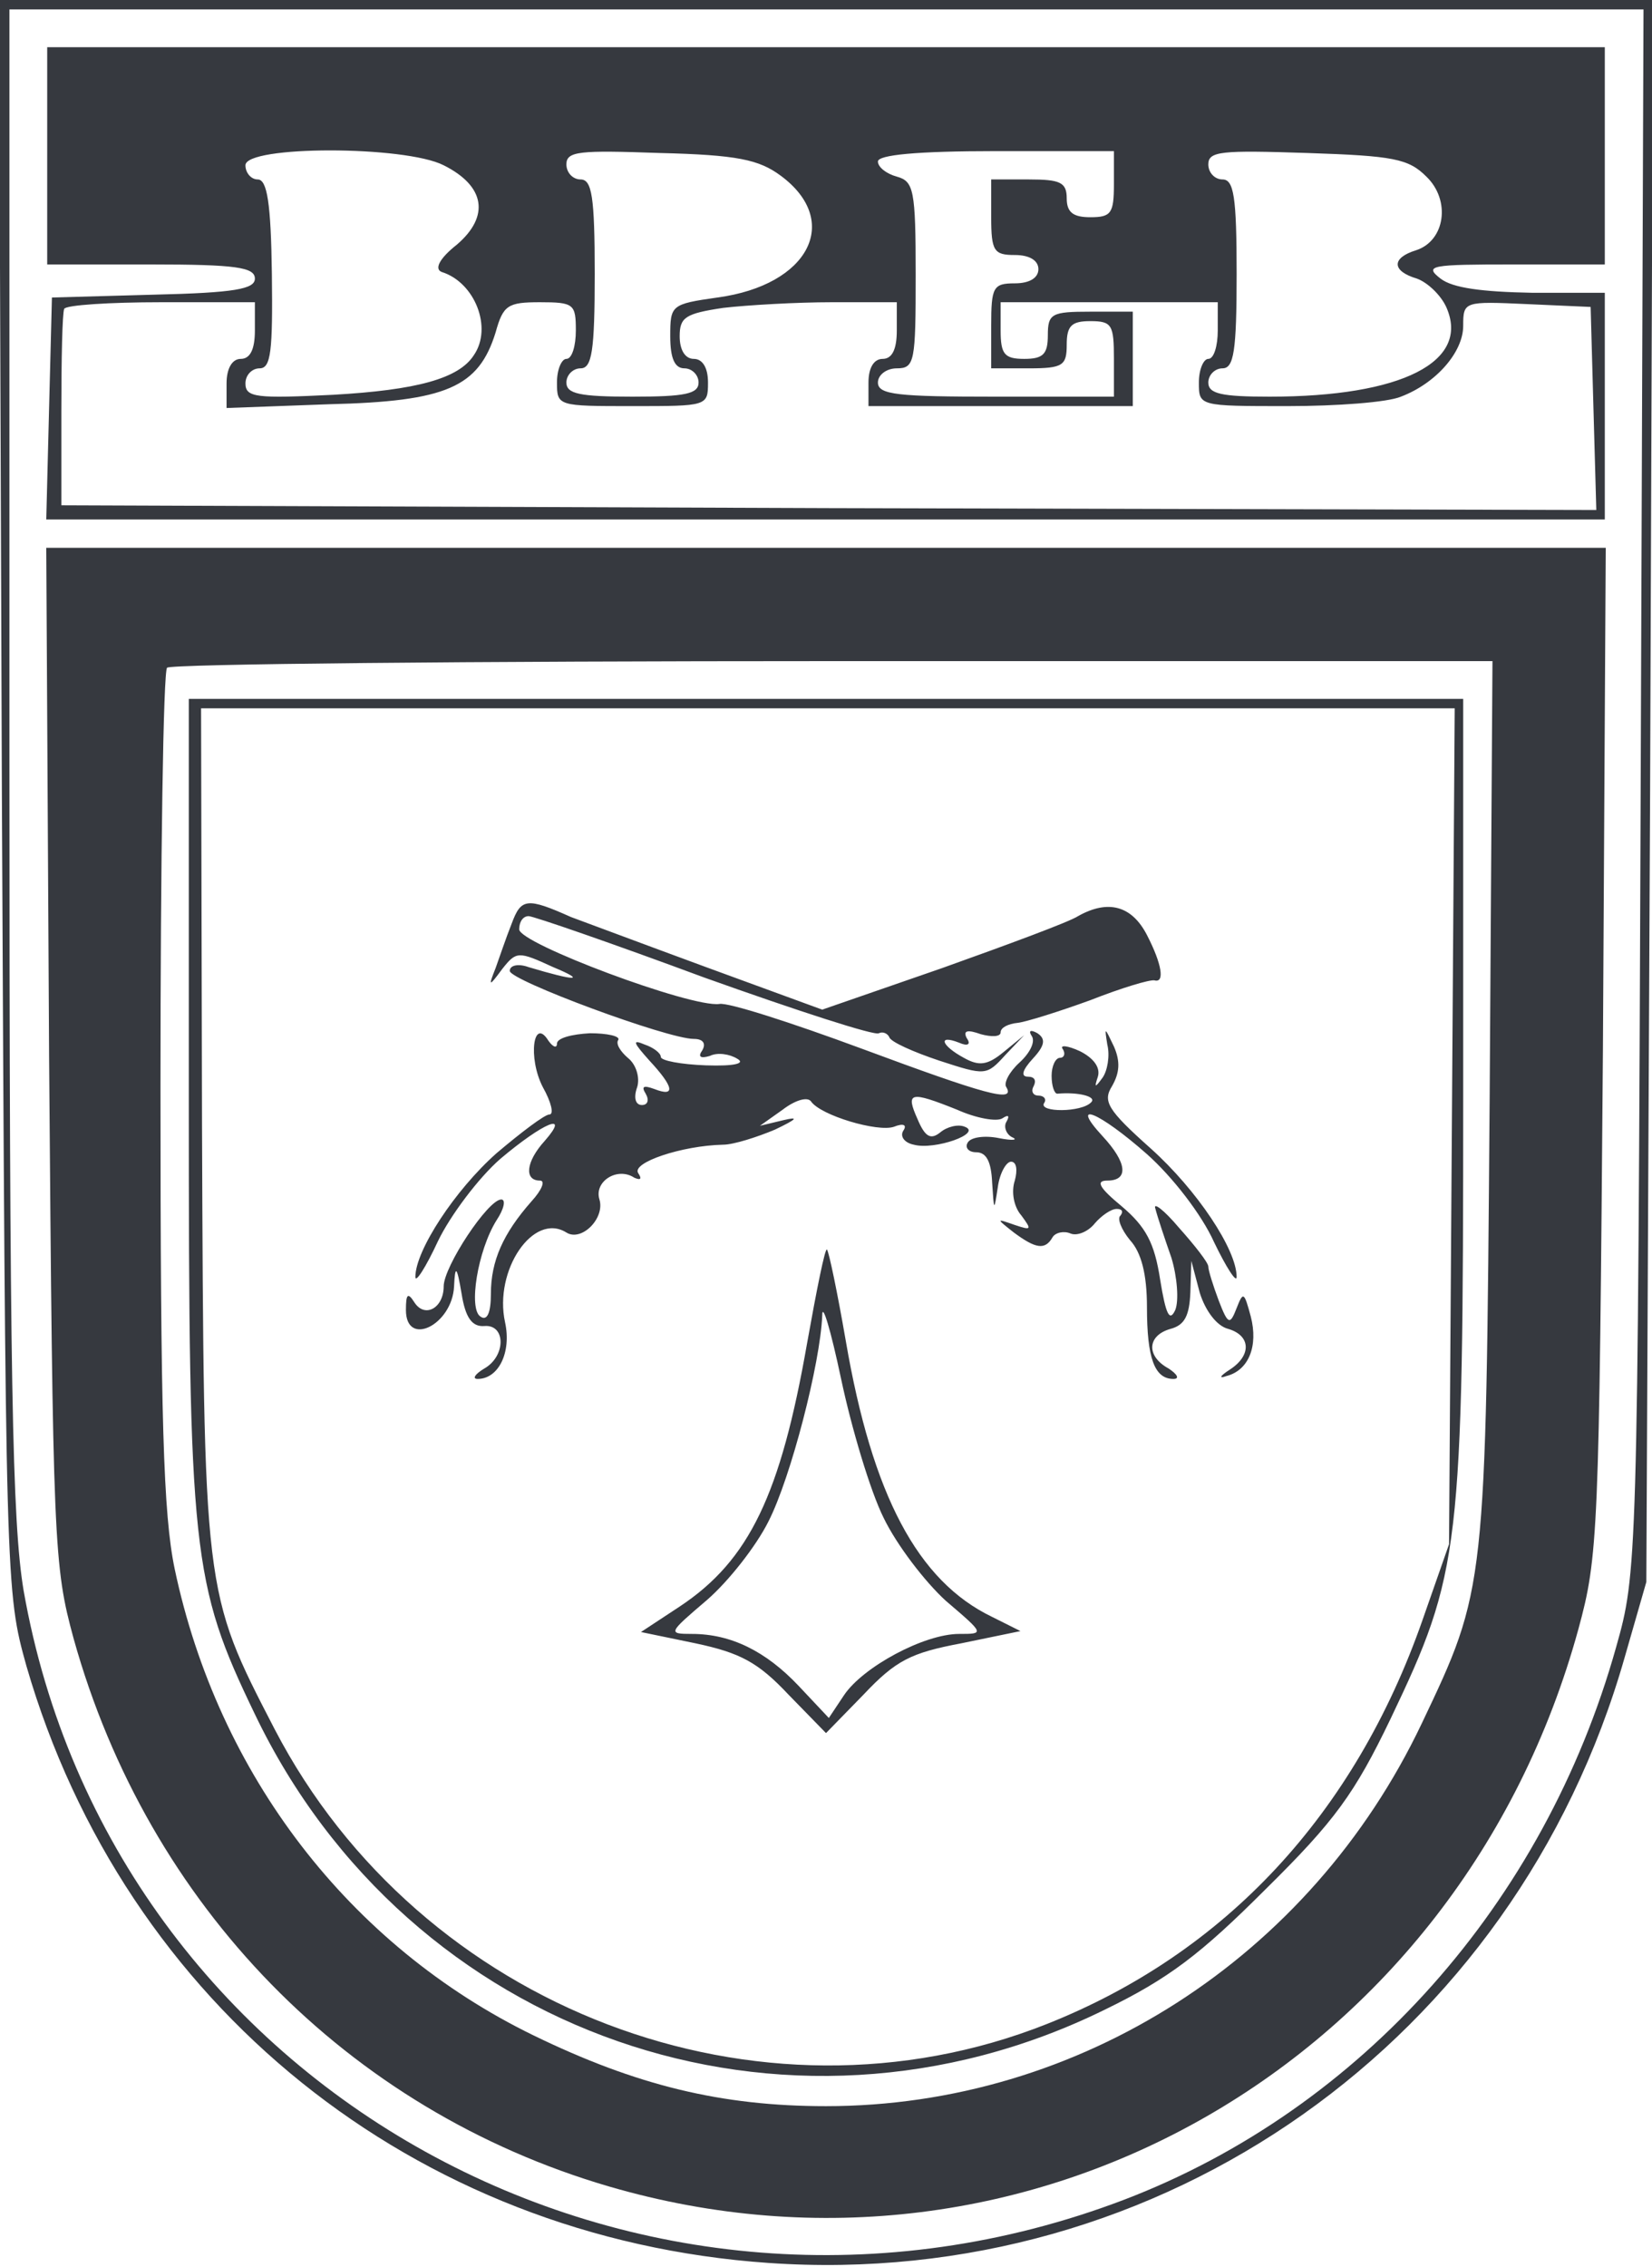 <?xml version="1.0" standalone="no"?>
<!DOCTYPE svg PUBLIC "-//W3C//DTD SVG 20010904//EN"
 "http://www.w3.org/TR/2001/REC-SVG-20010904/DTD/svg10.dtd">
<svg version="1.0" xmlns="http://www.w3.org/2000/svg"
 width="175pt" height="240pt" viewBox="0 0 175 240"
 preserveAspectRatio="xMidYMid meet">
<g transform="translate(0,240) scale(0.1,-0.1)" fill="#36393F" stroke="none">
<path d="M2 1558 c4 -841 4 -843 26 -922 104 -359 411 -606 786 -632 417 -29
791 235 907 641 l23 80 4 838 3 837 -876 0 -876 0 3 -842z m1736 5 c-3 -822
-4 -829 -26 -907 -76 -271 -270 -489 -521 -585 -512 -195 -1073 115 -1166 645
-12 72 -15 219 -15 880 l0 794 865 0 866 0 -3 -827z"/>
<path d="M50 2235 l0 -115 110 0 c90 0 110 -3 110 -15 0 -11 -21 -15 -107 -17
l-108 -3 -3 -117 -3 -118 826 0 825 0 0 120 0 120 -77 0 c-53 1 -84 5 -97 15
-18 14 -10 15 77 15 l97 0 0 115 0 115 -825 0 -825 0 0 -115z m420 -10 c44
-22 49 -54 14 -84 -19 -15 -24 -26 -16 -29 35 -11 54 -59 34 -88 -16 -25 -61
-37 -149 -42 -81 -4 -93 -3 -93 12 0 9 7 16 15 16 12 0 14 18 13 100 -1 75 -5
100 -15 100 -7 0 -13 7 -13 15 0 21 169 21 210 0z m357 -11 c65 -48 30 -116
-67 -129 -49 -7 -50 -8 -50 -41 0 -24 5 -34 15 -34 8 0 15 -7 15 -15 0 -12
-14 -15 -70 -15 -56 0 -70 3 -70 15 0 8 7 15 15 15 12 0 15 18 15 100 0 82 -3
100 -15 100 -8 0 -15 7 -15 16 0 14 14 15 99 12 82 -2 105 -7 128 -24z m353
-9 c0 -31 -3 -35 -25 -35 -18 0 -25 5 -25 20 0 17 -7 20 -40 20 l-40 0 0 -40
c0 -36 3 -40 25 -40 16 0 25 -6 25 -15 0 -9 -9 -15 -25 -15 -23 0 -25 -4 -25
-45 l0 -45 40 0 c36 0 40 3 40 25 0 20 5 25 25 25 23 0 25 -4 25 -40 l0 -40
-125 0 c-104 0 -125 2 -125 15 0 8 9 15 20 15 19 0 20 7 20 99 0 90 -2 99 -20
104 -11 3 -20 10 -20 16 0 7 41 11 125 11 l125 0 0 -35z m331 8 c26 -25 20
-68 -11 -78 -26 -8 -26 -22 1 -30 11 -4 25 -17 31 -30 26 -58 -47 -95 -187
-95 -51 0 -65 3 -65 15 0 8 7 15 15 15 12 0 15 18 15 100 0 82 -3 100 -15 100
-8 0 -15 7 -15 16 0 14 14 15 105 12 91 -3 107 -6 126 -25z m-1241 -163 c0
-20 -5 -30 -15 -30 -9 0 -15 -10 -15 -26 l0 -26 109 4 c124 3 158 18 176 76 8
29 13 32 47 32 36 0 38 -2 38 -30 0 -16 -4 -30 -10 -30 -5 0 -10 -11 -10 -25
0 -25 1 -25 80 -25 79 0 80 0 80 25 0 16 -6 25 -15 25 -9 0 -15 9 -15 24 0 20
6 24 46 30 26 3 78 6 115 6 l69 0 0 -30 c0 -20 -5 -30 -15 -30 -9 0 -15 -9
-15 -25 l0 -25 140 0 140 0 0 50 0 50 -45 0 c-41 0 -45 -2 -45 -25 0 -20 -5
-25 -25 -25 -21 0 -25 5 -25 30 l0 30 115 0 115 0 0 -30 c0 -16 -4 -30 -10
-30 -5 0 -10 -11 -10 -25 0 -25 0 -25 94 -25 52 0 106 4 120 10 37 14 66 47
66 75 0 26 1 26 68 23 l67 -3 3 -108 3 -107 -813 2 -813 3 0 100 c0 55 1 103
3 108 2 4 48 7 103 7 l99 0 0 -30z"/>
<path d="M52 1283 c4 -520 5 -541 26 -618 79 -283 290 -499 567 -580 445 -130
901 131 1027 590 21 77 22 100 26 613 l3 532 -826 0 -826 0 3 -537z m1526 -50
c-4 -517 -4 -515 -72 -658 -118 -248 -363 -405 -631 -405 -111 0 -201 22 -310
75 -195 95 -334 276 -380 494 -12 58 -15 158 -15 510 0 241 3 441 7 444 3 4
321 7 705 7 l699 0 -3 -467z"/>
<path d="M200 1234 c0 -479 3 -510 70 -649 163 -340 562 -479 900 -313 68 33
102 59 171 128 73 72 94 101 132 180 74 155 77 178 77 659 l0 421 -675 0 -675
0 0 -426z m1338 -26 l-3 -443 -28 -80 c-72 -206 -209 -353 -398 -428 -305
-121 -664 16 -818 312 -76 147 -75 142 -77 639 l-1 442 664 0 664 0 -3 -442z"/>
<path d="M542 1422 c-6 -15 -13 -36 -17 -47 -8 -20 -7 -20 7 -1 15 19 17 19
54 2 36 -15 24 -15 -26 0 -11 4 -20 2 -20 -4 0 -10 167 -72 195 -72 10 0 13
-5 9 -12 -5 -7 -2 -9 8 -6 8 4 21 2 29 -3 9 -5 -3 -8 -33 -7 -27 1 -48 5 -48
9 0 4 -8 10 -17 13 -14 6 -12 2 5 -17 26 -28 28 -39 5 -30 -11 4 -14 3 -9 -5
4 -7 2 -12 -4 -12 -7 0 -9 8 -5 19 3 10 -1 24 -10 31 -8 7 -13 15 -10 19 2 4
-12 7 -30 7 -19 -1 -35 -5 -35 -11 0 -5 -4 -4 -9 3 -16 26 -22 -18 -6 -49 9
-16 12 -29 7 -29 -5 0 -30 -19 -56 -41 -44 -39 -86 -103 -86 -131 0 -7 11 10
24 38 13 27 43 67 66 87 45 38 75 51 47 19 -20 -22 -22 -42 -5 -42 6 0 2 -10
-9 -22 -30 -34 -43 -63 -43 -98 0 -20 -4 -29 -11 -24 -13 8 -3 70 17 102 8 12
10 22 5 22 -14 0 -61 -71 -61 -92 0 -23 -20 -34 -31 -17 -7 11 -9 9 -9 -8 0
-40 49 -16 51 25 1 23 3 22 8 -8 4 -25 11 -35 24 -34 23 2 23 -32 0 -45 -10
-6 -13 -11 -7 -11 22 0 36 28 29 60 -12 55 30 117 65 95 16 -10 41 15 35 35
-6 19 19 35 37 23 7 -3 8 -1 4 5 -7 11 46 29 90 30 11 0 36 8 55 16 23 11 26
14 9 10 l-25 -6 24 17 c13 10 26 14 30 9 10 -15 71 -33 88 -27 10 4 14 2 10
-4 -4 -6 1 -13 11 -15 22 -6 73 12 54 19 -7 3 -19 0 -26 -6 -10 -8 -16 -5 -24
14 -13 29 -8 30 42 10 20 -9 42 -13 48 -9 6 4 8 3 4 -4 -3 -5 0 -13 6 -16 7
-3 1 -4 -14 -1 -15 3 -30 1 -33 -5 -3 -5 1 -10 9 -10 11 0 16 -10 17 -32 2
-31 2 -31 6 -5 2 15 9 27 14 27 6 0 7 -9 4 -20 -4 -12 -1 -28 7 -37 11 -15 11
-16 -7 -10 -20 7 -20 7 -1 -8 23 -17 33 -19 41 -5 3 5 12 7 19 4 7 -3 19 2 26
11 7 8 17 15 23 15 6 0 7 -3 4 -7 -4 -3 1 -15 10 -26 12 -13 18 -36 18 -71 0
-54 8 -76 28 -76 7 0 4 5 -5 11 -24 13 -23 35 2 42 15 4 20 14 21 39 l1 33 9
-34 c6 -19 18 -35 30 -38 24 -7 25 -28 2 -43 -11 -7 -12 -10 -4 -7 24 6 34 32
26 63 -7 26 -8 27 -15 9 -7 -18 -9 -18 -19 8 -6 16 -11 32 -11 36 0 4 -14 22
-31 41 -16 19 -28 28 -25 20 2 -8 10 -32 17 -52 6 -20 8 -45 4 -55 -6 -13 -10
-5 -16 32 -6 39 -15 56 -41 78 -23 19 -28 27 -15 27 23 0 21 19 -5 47 -36 39
-4 26 47 -19 27 -24 58 -64 71 -93 13 -27 24 -44 24 -37 0 29 -42 92 -91 136
-46 41 -51 50 -41 66 8 14 9 26 2 42 -10 21 -10 21 -7 2 3 -12 0 -28 -5 -35
-8 -11 -9 -11 -5 1 3 10 -5 20 -19 27 -13 6 -22 7 -18 2 3 -5 1 -9 -3 -9 -5 0
-9 -9 -9 -19 0 -11 3 -19 6 -19 22 2 42 -3 36 -9 -10 -11 -56 -11 -50 -1 3 4
0 8 -6 8 -6 0 -8 5 -5 10 3 6 1 10 -6 10 -8 0 -6 7 5 19 13 14 14 21 5 27 -7
4 -10 3 -6 -3 4 -6 -2 -18 -13 -28 -11 -10 -17 -22 -14 -26 10 -17 -22 -8
-154 41 -73 27 -141 49 -150 47 -30 -4 -212 64 -212 79 0 8 4 14 10 14 5 0 89
-29 186 -65 98 -35 181 -62 185 -59 4 2 9 0 11 -4 1 -5 26 -16 53 -25 49 -16
50 -16 70 6 l20 21 -22 -18 c-17 -14 -26 -15 -42 -6 -24 13 -28 25 -5 16 9 -4
13 -2 8 5 -4 8 1 9 15 4 11 -3 21 -3 21 2 0 5 8 9 18 10 9 1 44 12 77 24 33
13 63 22 68 21 11 -3 8 17 -8 48 -16 31 -41 38 -73 20 -9 -6 -74 -30 -144 -55
l-127 -44 -123 45 c-68 25 -132 49 -143 53 -47 21 -53 20 -63 -7z"/>
<path d="M855 978 c-28 -160 -61 -230 -135 -279 l-41 -27 58 -12 c47 -10 66
-20 98 -54 l40 -41 40 41 c34 36 50 44 103 54 l63 13 -30 15 c-79 38 -127 129
-155 292 -9 52 -18 95 -20 97 -2 2 -11 -43 -21 -99z m81 -185 c14 -29 44 -68
66 -88 41 -35 41 -35 14 -35 -37 0 -102 -35 -122 -65 l-16 -24 -32 34 c-35 37
-72 55 -113 55 -26 0 -25 1 16 36 23 20 52 57 65 83 24 47 55 168 57 218 0 15
9 -15 20 -67 11 -52 31 -119 45 -147z"/>
</g>
</svg>
